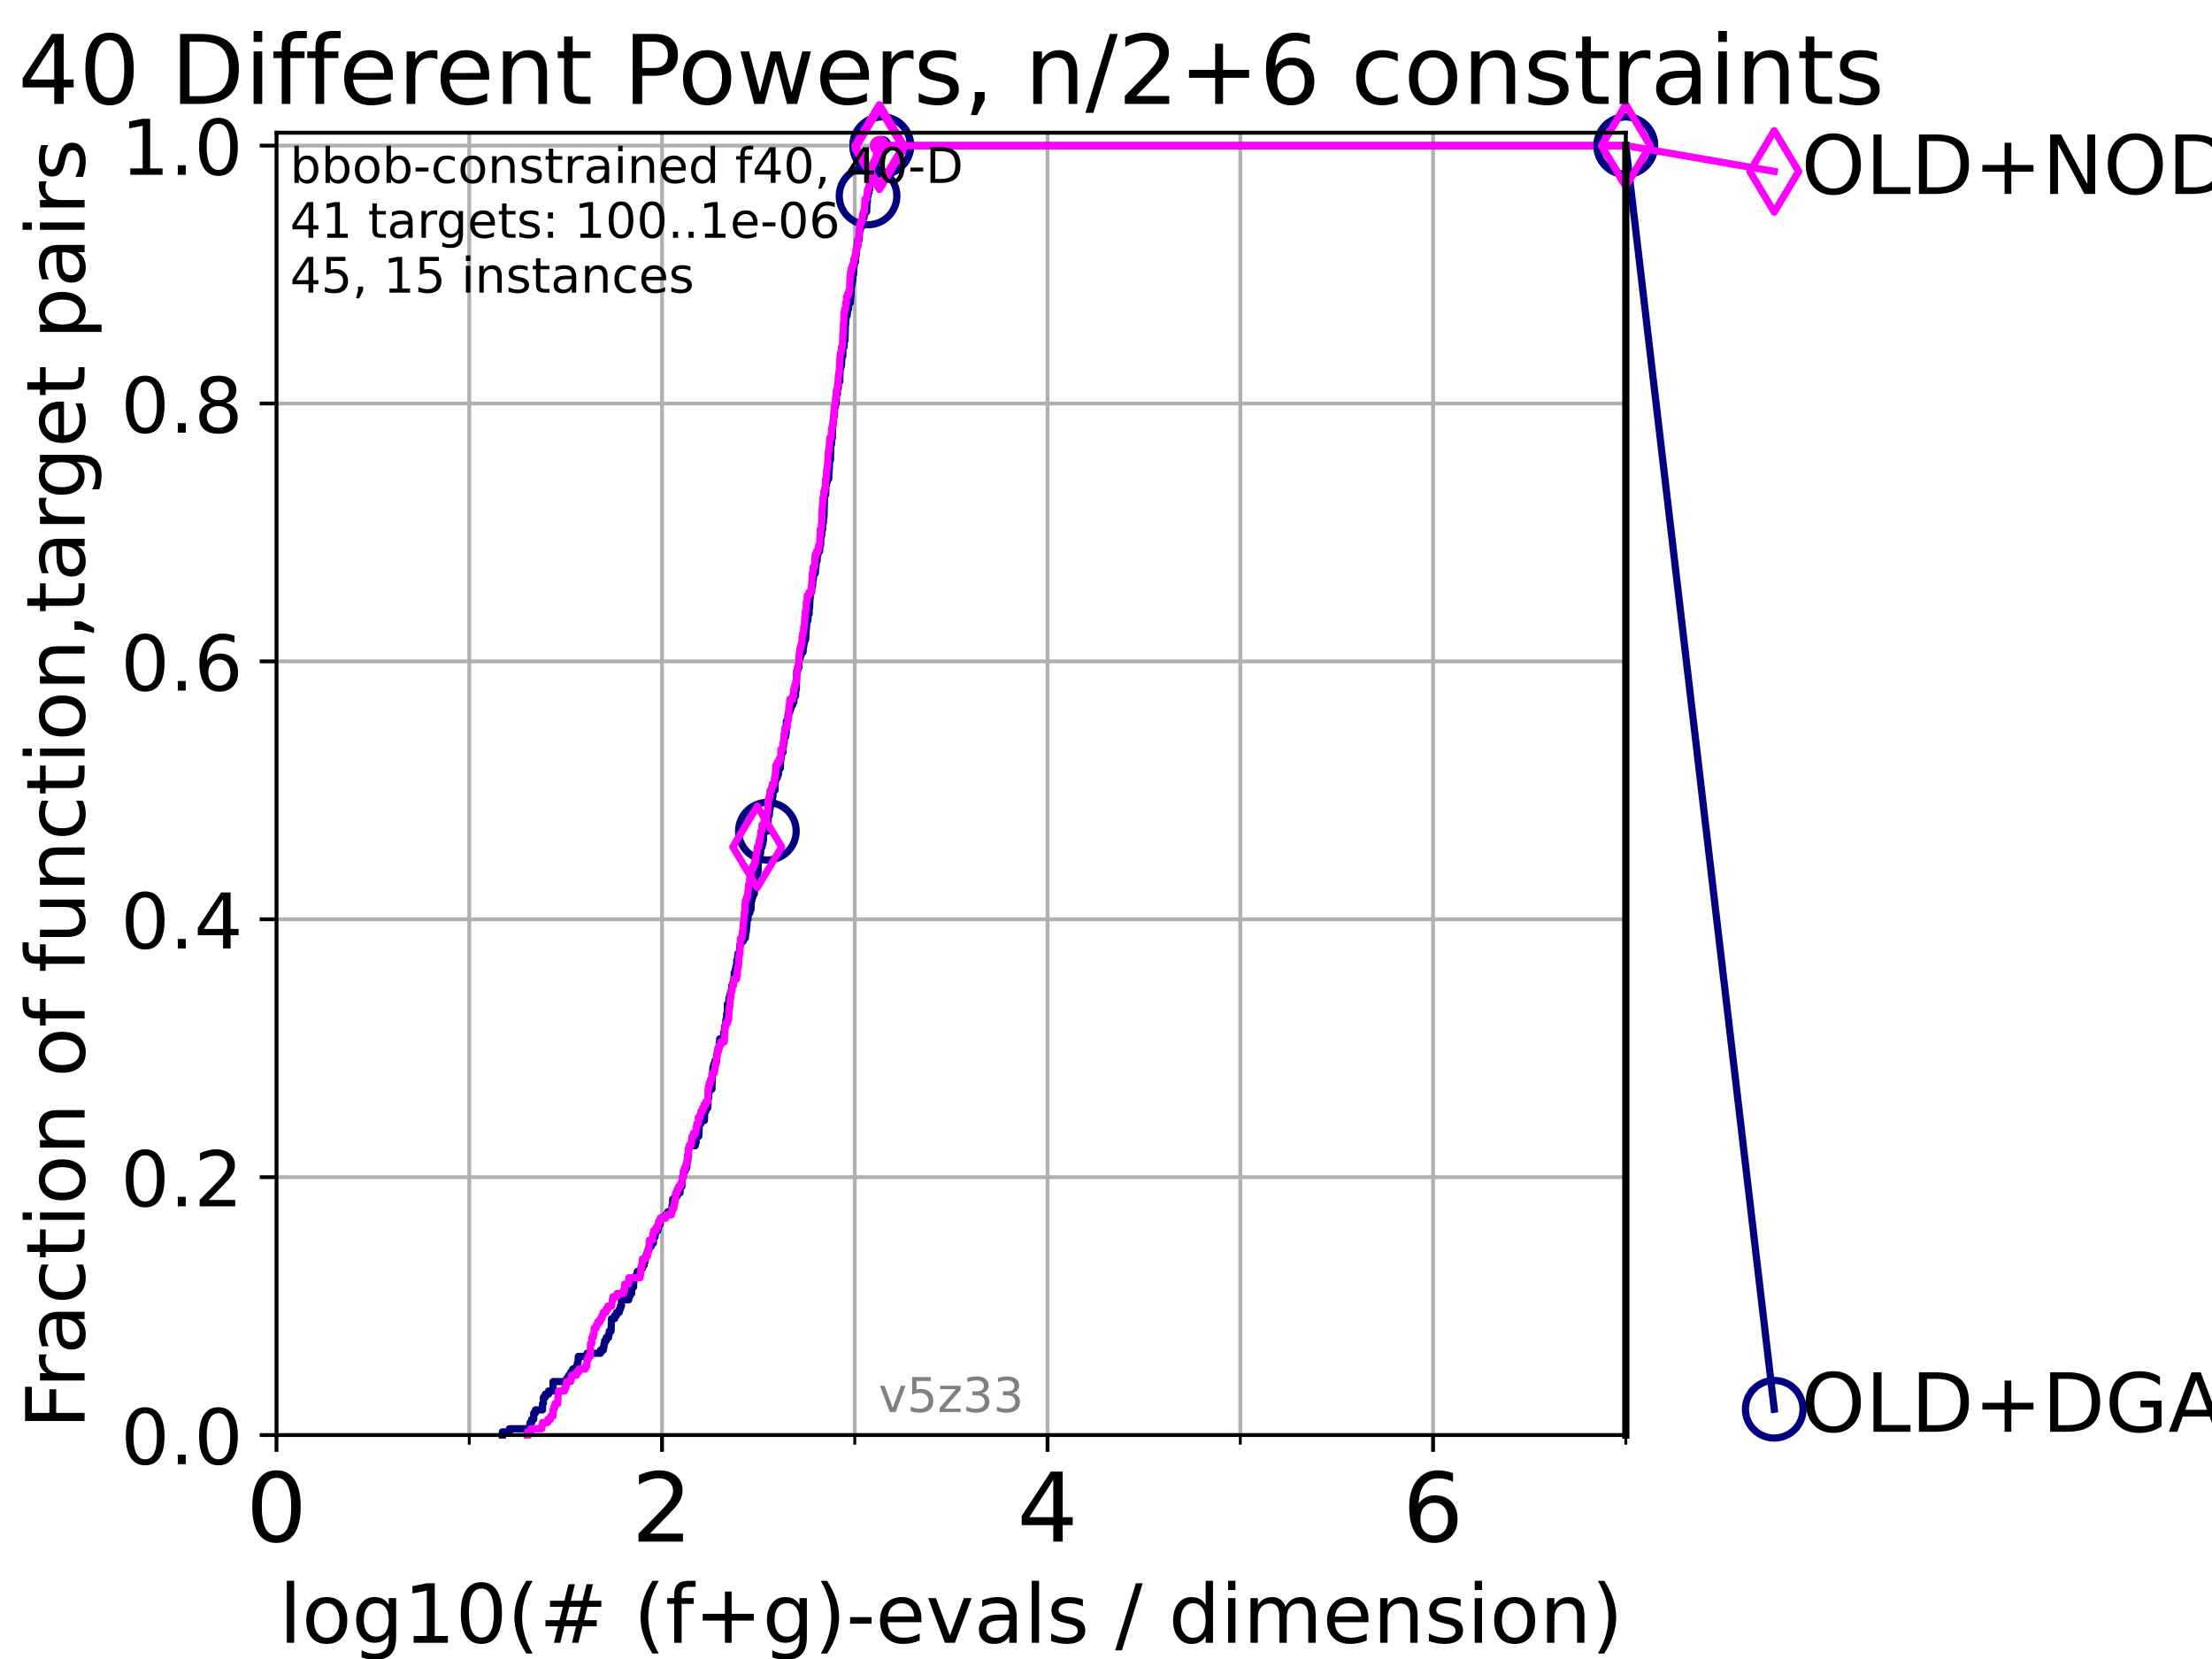 <?xml version="1.0" encoding="utf-8" standalone="no"?>
<!DOCTYPE svg PUBLIC "-//W3C//DTD SVG 1.1//EN"
  "http://www.w3.org/Graphics/SVG/1.1/DTD/svg11.dtd">
<!-- Created with matplotlib (https://matplotlib.org/) -->
<svg height="345.6pt" version="1.1" viewBox="0 0 460.8 345.6" width="460.8pt" xmlns="http://www.w3.org/2000/svg" xmlns:xlink="http://www.w3.org/1999/xlink">
 <defs>
  <style type="text/css">*{stroke-linecap:butt;stroke-linejoin:round;}</style>
 </defs>
 <g id="figure_1">
  <g id="patch_1">
   <path d="M 0 345.6 
L 460.8 345.6 
L 460.8 0 
L 0 0 
z
" style="fill:#ffffff;"/>
  </g>
  <g id="axes_1">
   <g id="patch_2">
    <path d="M 57.6 298.944 
L 338.688 298.944 
L 338.688 27.648 
L 57.6 27.648 
z
" style="fill:#ffffff;"/>
   </g>
   <g id="matplotlib.axis_1">
    <g id="xtick_1">
     <g id="line2d_1">
      <path clip-path="url(#p125c0ec66d)" d="M 57.6 298.944 
L 57.6 27.648 
" style="fill:none;stroke:#b0b0b0;stroke-linecap:square;stroke-width:0.8;"/>
     </g>
     <g id="line2d_2">
      <defs>
       <path d="M 0 0 
L 0 3.5 
" id="m626ec40e39" style="stroke:#000000;stroke-width:0.8;"/>
      </defs>
      <g>
       <use style="stroke:#000000;stroke-width:0.8;" x="57.6" xlink:href="#m626ec40e39" y="298.944"/>
      </g>
     </g>
     <g id="text_1">
      <!-- 0 -->
      <g transform="translate(51.237 321.141)scale(0.2 -0.2)">
       <defs>
        <path d="M 31.781 66.406 
Q 24.172 66.406 20.328 58.906 
Q 16.5 51.422 16.5 36.375 
Q 16.5 21.391 20.328 13.891 
Q 24.172 6.391 31.781 6.391 
Q 39.453 6.391 43.281 13.891 
Q 47.125 21.391 47.125 36.375 
Q 47.125 51.422 43.281 58.906 
Q 39.453 66.406 31.781 66.406 
z
M 31.781 74.219 
Q 44.047 74.219 50.516 64.516 
Q 56.984 54.828 56.984 36.375 
Q 56.984 17.969 50.516 8.266 
Q 44.047 -1.422 31.781 -1.422 
Q 19.531 -1.422 13.062 8.266 
Q 6.594 17.969 6.594 36.375 
Q 6.594 54.828 13.062 64.516 
Q 19.531 74.219 31.781 74.219 
z
" id="DejaVuSans-48"/>
       </defs>
       <use xlink:href="#DejaVuSans-48"/>
      </g>
     </g>
    </g>
    <g id="xtick_2">
     <g id="line2d_3">
      <path clip-path="url(#p125c0ec66d)" d="M 137.911 298.944 
L 137.911 27.648 
" style="fill:none;stroke:#b0b0b0;stroke-linecap:square;stroke-width:0.8;"/>
     </g>
     <g id="line2d_4">
      <g>
       <use style="stroke:#000000;stroke-width:0.8;" x="137.911" xlink:href="#m626ec40e39" y="298.944"/>
      </g>
     </g>
     <g id="text_2">
      <!-- 2 -->
      <g transform="translate(131.548 321.141)scale(0.2 -0.2)">
       <defs>
        <path d="M 19.188 8.297 
L 53.609 8.297 
L 53.609 0 
L 7.328 0 
L 7.328 8.297 
Q 12.938 14.109 22.625 23.891 
Q 32.328 33.688 34.812 36.531 
Q 39.547 41.844 41.422 45.531 
Q 43.312 49.219 43.312 52.781 
Q 43.312 58.594 39.234 62.25 
Q 35.156 65.922 28.609 65.922 
Q 23.969 65.922 18.812 64.312 
Q 13.672 62.703 7.812 59.422 
L 7.812 69.391 
Q 13.766 71.781 18.938 73 
Q 24.125 74.219 28.422 74.219 
Q 39.75 74.219 46.484 68.547 
Q 53.219 62.891 53.219 53.422 
Q 53.219 48.922 51.531 44.891 
Q 49.859 40.875 45.406 35.406 
Q 44.188 33.984 37.641 27.219 
Q 31.109 20.453 19.188 8.297 
z
" id="DejaVuSans-50"/>
       </defs>
       <use xlink:href="#DejaVuSans-50"/>
      </g>
     </g>
    </g>
    <g id="xtick_3">
     <g id="line2d_5">
      <path clip-path="url(#p125c0ec66d)" d="M 218.222 298.944 
L 218.222 27.648 
" style="fill:none;stroke:#b0b0b0;stroke-linecap:square;stroke-width:0.8;"/>
     </g>
     <g id="line2d_6">
      <g>
       <use style="stroke:#000000;stroke-width:0.8;" x="218.222" xlink:href="#m626ec40e39" y="298.944"/>
      </g>
     </g>
     <g id="text_3">
      <!-- 4 -->
      <g transform="translate(211.859 321.141)scale(0.2 -0.2)">
       <defs>
        <path d="M 37.797 64.312 
L 12.891 25.391 
L 37.797 25.391 
z
M 35.203 72.906 
L 47.609 72.906 
L 47.609 25.391 
L 58.016 25.391 
L 58.016 17.188 
L 47.609 17.188 
L 47.609 0 
L 37.797 0 
L 37.797 17.188 
L 4.891 17.188 
L 4.891 26.703 
z
" id="DejaVuSans-52"/>
       </defs>
       <use xlink:href="#DejaVuSans-52"/>
      </g>
     </g>
    </g>
    <g id="xtick_4">
     <g id="line2d_7">
      <path clip-path="url(#p125c0ec66d)" d="M 298.533 298.944 
L 298.533 27.648 
" style="fill:none;stroke:#b0b0b0;stroke-linecap:square;stroke-width:0.8;"/>
     </g>
     <g id="line2d_8">
      <g>
       <use style="stroke:#000000;stroke-width:0.8;" x="298.533" xlink:href="#m626ec40e39" y="298.944"/>
      </g>
     </g>
     <g id="text_4">
      <!-- 6 -->
      <g transform="translate(292.17 321.141)scale(0.2 -0.2)">
       <defs>
        <path d="M 33.016 40.375 
Q 26.375 40.375 22.484 35.828 
Q 18.609 31.297 18.609 23.391 
Q 18.609 15.531 22.484 10.953 
Q 26.375 6.391 33.016 6.391 
Q 39.656 6.391 43.531 10.953 
Q 47.406 15.531 47.406 23.391 
Q 47.406 31.297 43.531 35.828 
Q 39.656 40.375 33.016 40.375 
z
M 52.594 71.297 
L 52.594 62.312 
Q 48.875 64.062 45.094 64.984 
Q 41.312 65.922 37.594 65.922 
Q 27.828 65.922 22.672 59.328 
Q 17.531 52.734 16.797 39.406 
Q 19.672 43.656 24.016 45.922 
Q 28.375 48.188 33.594 48.188 
Q 44.578 48.188 50.953 41.516 
Q 57.328 34.859 57.328 23.391 
Q 57.328 12.156 50.688 5.359 
Q 44.047 -1.422 33.016 -1.422 
Q 20.359 -1.422 13.672 8.266 
Q 6.984 17.969 6.984 36.375 
Q 6.984 53.656 15.188 63.938 
Q 23.391 74.219 37.203 74.219 
Q 40.922 74.219 44.703 73.484 
Q 48.484 72.75 52.594 71.297 
z
" id="DejaVuSans-54"/>
       </defs>
       <use xlink:href="#DejaVuSans-54"/>
      </g>
     </g>
    </g>
    <g id="xtick_5">
     <g id="line2d_9">
      <path clip-path="url(#p125c0ec66d)" d="M 97.755 298.944 
L 97.755 27.648 
" style="fill:none;stroke:#b0b0b0;stroke-linecap:square;stroke-width:0.8;"/>
     </g>
     <g id="line2d_10">
      <defs>
       <path d="M 0 0 
L 0 2 
" id="mb859083a65" style="stroke:#000000;stroke-width:0.6;"/>
      </defs>
      <g>
       <use style="stroke:#000000;stroke-width:0.6;" x="97.755" xlink:href="#mb859083a65" y="298.944"/>
      </g>
     </g>
    </g>
    <g id="xtick_6">
     <g id="line2d_11">
      <path clip-path="url(#p125c0ec66d)" d="M 178.066 298.944 
L 178.066 27.648 
" style="fill:none;stroke:#b0b0b0;stroke-linecap:square;stroke-width:0.8;"/>
     </g>
     <g id="line2d_12">
      <g>
       <use style="stroke:#000000;stroke-width:0.6;" x="178.066" xlink:href="#mb859083a65" y="298.944"/>
      </g>
     </g>
    </g>
    <g id="xtick_7">
     <g id="line2d_13">
      <path clip-path="url(#p125c0ec66d)" d="M 258.377 298.944 
L 258.377 27.648 
" style="fill:none;stroke:#b0b0b0;stroke-linecap:square;stroke-width:0.8;"/>
     </g>
     <g id="line2d_14">
      <g>
       <use style="stroke:#000000;stroke-width:0.6;" x="258.377" xlink:href="#mb859083a65" y="298.944"/>
      </g>
     </g>
    </g>
    <g id="xtick_8">
     <g id="line2d_15">
      <path clip-path="url(#p125c0ec66d)" d="M 338.688 298.944 
L 338.688 27.648 
" style="fill:none;stroke:#b0b0b0;stroke-linecap:square;stroke-width:0.8;"/>
     </g>
     <g id="line2d_16">
      <g>
       <use style="stroke:#000000;stroke-width:0.6;" x="338.688" xlink:href="#mb859083a65" y="298.944"/>
      </g>
     </g>
    </g>
    <g id="text_5">
     <!-- log10(# (f+g)-evals / dimension) -->
     <g transform="translate(58.145 342.218)scale(0.17 -0.17)">
      <defs>
       <path d="M 9.422 75.984 
L 18.406 75.984 
L 18.406 0 
L 9.422 0 
z
" id="DejaVuSans-108"/>
       <path d="M 30.609 48.391 
Q 23.391 48.391 19.188 42.75 
Q 14.984 37.109 14.984 27.297 
Q 14.984 17.484 19.156 11.844 
Q 23.344 6.203 30.609 6.203 
Q 37.797 6.203 41.984 11.859 
Q 46.188 17.531 46.188 27.297 
Q 46.188 37.016 41.984 42.703 
Q 37.797 48.391 30.609 48.391 
z
M 30.609 56 
Q 42.328 56 49.016 48.375 
Q 55.719 40.766 55.719 27.297 
Q 55.719 13.875 49.016 6.219 
Q 42.328 -1.422 30.609 -1.422 
Q 18.844 -1.422 12.172 6.219 
Q 5.516 13.875 5.516 27.297 
Q 5.516 40.766 12.172 48.375 
Q 18.844 56 30.609 56 
z
" id="DejaVuSans-111"/>
       <path d="M 45.406 27.984 
Q 45.406 37.75 41.375 43.109 
Q 37.359 48.484 30.078 48.484 
Q 22.859 48.484 18.828 43.109 
Q 14.797 37.75 14.797 27.984 
Q 14.797 18.266 18.828 12.891 
Q 22.859 7.516 30.078 7.516 
Q 37.359 7.516 41.375 12.891 
Q 45.406 18.266 45.406 27.984 
z
M 54.391 6.781 
Q 54.391 -7.172 48.188 -13.984 
Q 42 -20.797 29.203 -20.797 
Q 24.469 -20.797 20.266 -20.094 
Q 16.062 -19.391 12.109 -17.922 
L 12.109 -9.188 
Q 16.062 -11.328 19.922 -12.344 
Q 23.781 -13.375 27.781 -13.375 
Q 36.625 -13.375 41.016 -8.766 
Q 45.406 -4.156 45.406 5.172 
L 45.406 9.625 
Q 42.625 4.781 38.281 2.391 
Q 33.938 0 27.875 0 
Q 17.828 0 11.672 7.656 
Q 5.516 15.328 5.516 27.984 
Q 5.516 40.672 11.672 48.328 
Q 17.828 56 27.875 56 
Q 33.938 56 38.281 53.609 
Q 42.625 51.219 45.406 46.391 
L 45.406 54.688 
L 54.391 54.688 
z
" id="DejaVuSans-103"/>
       <path d="M 12.406 8.297 
L 28.516 8.297 
L 28.516 63.922 
L 10.984 60.406 
L 10.984 69.391 
L 28.422 72.906 
L 38.281 72.906 
L 38.281 8.297 
L 54.391 8.297 
L 54.391 0 
L 12.406 0 
z
" id="DejaVuSans-49"/>
       <path d="M 31 75.875 
Q 24.469 64.656 21.281 53.656 
Q 18.109 42.672 18.109 31.391 
Q 18.109 20.125 21.312 9.062 
Q 24.516 -2 31 -13.188 
L 23.188 -13.188 
Q 15.875 -1.703 12.234 9.375 
Q 8.594 20.453 8.594 31.391 
Q 8.594 42.281 12.203 53.312 
Q 15.828 64.359 23.188 75.875 
z
" id="DejaVuSans-40"/>
       <path d="M 51.125 44 
L 36.922 44 
L 32.812 27.688 
L 47.125 27.688 
z
M 43.797 71.781 
L 38.719 51.516 
L 52.984 51.516 
L 58.109 71.781 
L 65.922 71.781 
L 60.891 51.516 
L 76.125 51.516 
L 76.125 44 
L 58.984 44 
L 54.984 27.688 
L 70.516 27.688 
L 70.516 20.219 
L 53.078 20.219 
L 48 0 
L 40.188 0 
L 45.219 20.219 
L 30.906 20.219 
L 25.875 0 
L 18.016 0 
L 23.094 20.219 
L 7.719 20.219 
L 7.719 27.688 
L 24.906 27.688 
L 29 44 
L 13.281 44 
L 13.281 51.516 
L 30.906 51.516 
L 35.891 71.781 
z
" id="DejaVuSans-35"/>
       <path id="DejaVuSans-32"/>
       <path d="M 37.109 75.984 
L 37.109 68.5 
L 28.516 68.5 
Q 23.688 68.5 21.797 66.547 
Q 19.922 64.594 19.922 59.516 
L 19.922 54.688 
L 34.719 54.688 
L 34.719 47.703 
L 19.922 47.703 
L 19.922 0 
L 10.891 0 
L 10.891 47.703 
L 2.297 47.703 
L 2.297 54.688 
L 10.891 54.688 
L 10.891 58.5 
Q 10.891 67.625 15.141 71.797 
Q 19.391 75.984 28.609 75.984 
z
" id="DejaVuSans-102"/>
       <path d="M 46 62.703 
L 46 35.5 
L 73.188 35.5 
L 73.188 27.203 
L 46 27.203 
L 46 0 
L 37.797 0 
L 37.797 27.203 
L 10.594 27.203 
L 10.594 35.5 
L 37.797 35.5 
L 37.797 62.703 
z
" id="DejaVuSans-43"/>
       <path d="M 8.016 75.875 
L 15.828 75.875 
Q 23.141 64.359 26.781 53.312 
Q 30.422 42.281 30.422 31.391 
Q 30.422 20.453 26.781 9.375 
Q 23.141 -1.703 15.828 -13.188 
L 8.016 -13.188 
Q 14.5 -2 17.703 9.062 
Q 20.906 20.125 20.906 31.391 
Q 20.906 42.672 17.703 53.656 
Q 14.5 64.656 8.016 75.875 
z
" id="DejaVuSans-41"/>
       <path d="M 4.891 31.391 
L 31.203 31.391 
L 31.203 23.391 
L 4.891 23.391 
z
" id="DejaVuSans-45"/>
       <path d="M 56.203 29.594 
L 56.203 25.203 
L 14.891 25.203 
Q 15.484 15.922 20.484 11.062 
Q 25.484 6.203 34.422 6.203 
Q 39.594 6.203 44.453 7.469 
Q 49.312 8.734 54.109 11.281 
L 54.109 2.781 
Q 49.266 0.734 44.188 -0.344 
Q 39.109 -1.422 33.891 -1.422 
Q 20.797 -1.422 13.156 6.188 
Q 5.516 13.812 5.516 26.812 
Q 5.516 40.234 12.766 48.109 
Q 20.016 56 32.328 56 
Q 43.359 56 49.781 48.891 
Q 56.203 41.797 56.203 29.594 
z
M 47.219 32.234 
Q 47.125 39.594 43.094 43.984 
Q 39.062 48.391 32.422 48.391 
Q 24.906 48.391 20.391 44.141 
Q 15.875 39.891 15.188 32.172 
z
" id="DejaVuSans-101"/>
       <path d="M 2.984 54.688 
L 12.5 54.688 
L 29.594 8.797 
L 46.688 54.688 
L 56.203 54.688 
L 35.688 0 
L 23.484 0 
z
" id="DejaVuSans-118"/>
       <path d="M 34.281 27.484 
Q 23.391 27.484 19.188 25 
Q 14.984 22.516 14.984 16.5 
Q 14.984 11.719 18.141 8.906 
Q 21.297 6.109 26.703 6.109 
Q 34.188 6.109 38.703 11.406 
Q 43.219 16.703 43.219 25.484 
L 43.219 27.484 
z
M 52.203 31.203 
L 52.203 0 
L 43.219 0 
L 43.219 8.297 
Q 40.141 3.328 35.547 0.953 
Q 30.953 -1.422 24.312 -1.422 
Q 15.922 -1.422 10.953 3.297 
Q 6 8.016 6 15.922 
Q 6 25.141 12.172 29.828 
Q 18.359 34.516 30.609 34.516 
L 43.219 34.516 
L 43.219 35.406 
Q 43.219 41.609 39.141 45 
Q 35.062 48.391 27.688 48.391 
Q 23 48.391 18.547 47.266 
Q 14.109 46.141 10.016 43.891 
L 10.016 52.203 
Q 14.938 54.109 19.578 55.047 
Q 24.219 56 28.609 56 
Q 40.484 56 46.344 49.844 
Q 52.203 43.703 52.203 31.203 
z
" id="DejaVuSans-97"/>
       <path d="M 44.281 53.078 
L 44.281 44.578 
Q 40.484 46.531 36.375 47.5 
Q 32.281 48.484 27.875 48.484 
Q 21.188 48.484 17.844 46.438 
Q 14.5 44.391 14.5 40.281 
Q 14.5 37.156 16.891 35.375 
Q 19.281 33.594 26.516 31.984 
L 29.594 31.297 
Q 39.156 29.25 43.188 25.516 
Q 47.219 21.781 47.219 15.094 
Q 47.219 7.469 41.188 3.016 
Q 35.156 -1.422 24.609 -1.422 
Q 20.219 -1.422 15.453 -0.562 
Q 10.688 0.297 5.422 2 
L 5.422 11.281 
Q 10.406 8.688 15.234 7.391 
Q 20.062 6.109 24.812 6.109 
Q 31.156 6.109 34.562 8.281 
Q 37.984 10.453 37.984 14.406 
Q 37.984 18.062 35.516 20.016 
Q 33.062 21.969 24.703 23.781 
L 21.578 24.516 
Q 13.234 26.266 9.516 29.906 
Q 5.812 33.547 5.812 39.891 
Q 5.812 47.609 11.281 51.797 
Q 16.75 56 26.812 56 
Q 31.781 56 36.172 55.266 
Q 40.578 54.547 44.281 53.078 
z
" id="DejaVuSans-115"/>
       <path d="M 25.391 72.906 
L 33.688 72.906 
L 8.297 -9.281 
L 0 -9.281 
z
" id="DejaVuSans-47"/>
       <path d="M 45.406 46.391 
L 45.406 75.984 
L 54.391 75.984 
L 54.391 0 
L 45.406 0 
L 45.406 8.203 
Q 42.578 3.328 38.25 0.953 
Q 33.938 -1.422 27.875 -1.422 
Q 17.969 -1.422 11.734 6.484 
Q 5.516 14.406 5.516 27.297 
Q 5.516 40.188 11.734 48.094 
Q 17.969 56 27.875 56 
Q 33.938 56 38.25 53.625 
Q 42.578 51.266 45.406 46.391 
z
M 14.797 27.297 
Q 14.797 17.391 18.875 11.75 
Q 22.953 6.109 30.078 6.109 
Q 37.203 6.109 41.297 11.75 
Q 45.406 17.391 45.406 27.297 
Q 45.406 37.203 41.297 42.844 
Q 37.203 48.484 30.078 48.484 
Q 22.953 48.484 18.875 42.844 
Q 14.797 37.203 14.797 27.297 
z
" id="DejaVuSans-100"/>
       <path d="M 9.422 54.688 
L 18.406 54.688 
L 18.406 0 
L 9.422 0 
z
M 9.422 75.984 
L 18.406 75.984 
L 18.406 64.594 
L 9.422 64.594 
z
" id="DejaVuSans-105"/>
       <path d="M 52 44.188 
Q 55.375 50.25 60.062 53.125 
Q 64.75 56 71.094 56 
Q 79.641 56 84.281 50.016 
Q 88.922 44.047 88.922 33.016 
L 88.922 0 
L 79.891 0 
L 79.891 32.719 
Q 79.891 40.578 77.094 44.375 
Q 74.312 48.188 68.609 48.188 
Q 61.625 48.188 57.562 43.547 
Q 53.516 38.922 53.516 30.906 
L 53.516 0 
L 44.484 0 
L 44.484 32.719 
Q 44.484 40.625 41.703 44.406 
Q 38.922 48.188 33.109 48.188 
Q 26.219 48.188 22.156 43.531 
Q 18.109 38.875 18.109 30.906 
L 18.109 0 
L 9.078 0 
L 9.078 54.688 
L 18.109 54.688 
L 18.109 46.188 
Q 21.188 51.219 25.484 53.609 
Q 29.781 56 35.688 56 
Q 41.656 56 45.828 52.969 
Q 50 49.953 52 44.188 
z
" id="DejaVuSans-109"/>
       <path d="M 54.891 33.016 
L 54.891 0 
L 45.906 0 
L 45.906 32.719 
Q 45.906 40.484 42.875 44.328 
Q 39.844 48.188 33.797 48.188 
Q 26.516 48.188 22.312 43.547 
Q 18.109 38.922 18.109 30.906 
L 18.109 0 
L 9.078 0 
L 9.078 54.688 
L 18.109 54.688 
L 18.109 46.188 
Q 21.344 51.125 25.703 53.562 
Q 30.078 56 35.797 56 
Q 45.219 56 50.047 50.172 
Q 54.891 44.344 54.891 33.016 
z
" id="DejaVuSans-110"/>
      </defs>
      <use xlink:href="#DejaVuSans-108"/>
      <use x="27.783" xlink:href="#DejaVuSans-111"/>
      <use x="88.965" xlink:href="#DejaVuSans-103"/>
      <use x="152.441" xlink:href="#DejaVuSans-49"/>
      <use x="216.064" xlink:href="#DejaVuSans-48"/>
      <use x="279.688" xlink:href="#DejaVuSans-40"/>
      <use x="318.701" xlink:href="#DejaVuSans-35"/>
      <use x="402.49" xlink:href="#DejaVuSans-32"/>
      <use x="434.277" xlink:href="#DejaVuSans-40"/>
      <use x="473.291" xlink:href="#DejaVuSans-102"/>
      <use x="508.496" xlink:href="#DejaVuSans-43"/>
      <use x="592.285" xlink:href="#DejaVuSans-103"/>
      <use x="655.762" xlink:href="#DejaVuSans-41"/>
      <use x="694.775" xlink:href="#DejaVuSans-45"/>
      <use x="730.859" xlink:href="#DejaVuSans-101"/>
      <use x="792.383" xlink:href="#DejaVuSans-118"/>
      <use x="851.562" xlink:href="#DejaVuSans-97"/>
      <use x="912.842" xlink:href="#DejaVuSans-108"/>
      <use x="940.625" xlink:href="#DejaVuSans-115"/>
      <use x="992.725" xlink:href="#DejaVuSans-32"/>
      <use x="1024.512" xlink:href="#DejaVuSans-47"/>
      <use x="1058.203" xlink:href="#DejaVuSans-32"/>
      <use x="1089.99" xlink:href="#DejaVuSans-100"/>
      <use x="1153.467" xlink:href="#DejaVuSans-105"/>
      <use x="1181.25" xlink:href="#DejaVuSans-109"/>
      <use x="1278.662" xlink:href="#DejaVuSans-101"/>
      <use x="1340.186" xlink:href="#DejaVuSans-110"/>
      <use x="1403.564" xlink:href="#DejaVuSans-115"/>
      <use x="1455.664" xlink:href="#DejaVuSans-105"/>
      <use x="1483.447" xlink:href="#DejaVuSans-111"/>
      <use x="1544.629" xlink:href="#DejaVuSans-110"/>
      <use x="1608.008" xlink:href="#DejaVuSans-41"/>
     </g>
    </g>
   </g>
   <g id="matplotlib.axis_2">
    <g id="ytick_1">
     <g id="line2d_17">
      <path clip-path="url(#p125c0ec66d)" d="M 57.6 298.944 
L 338.688 298.944 
" style="fill:none;stroke:#b0b0b0;stroke-linecap:square;stroke-width:0.8;"/>
     </g>
     <g id="line2d_18">
      <defs>
       <path d="M 0 0 
L -3.5 0 
" id="m0987138776" style="stroke:#000000;stroke-width:0.8;"/>
      </defs>
      <g>
       <use style="stroke:#000000;stroke-width:0.8;" x="57.6" xlink:href="#m0987138776" y="298.944"/>
      </g>
     </g>
     <g id="text_6">
      <!-- 0.0 -->
      <g transform="translate(25.155 305.023)scale(0.16 -0.16)">
       <defs>
        <path d="M 10.688 12.406 
L 21 12.406 
L 21 0 
L 10.688 0 
z
" id="DejaVuSans-46"/>
       </defs>
       <use xlink:href="#DejaVuSans-48"/>
       <use x="63.623" xlink:href="#DejaVuSans-46"/>
       <use x="95.41" xlink:href="#DejaVuSans-48"/>
      </g>
     </g>
    </g>
    <g id="ytick_2">
     <g id="line2d_19">
      <path clip-path="url(#p125c0ec66d)" d="M 57.6 245.222 
L 338.688 245.222 
" style="fill:none;stroke:#b0b0b0;stroke-linecap:square;stroke-width:0.8;"/>
     </g>
     <g id="line2d_20">
      <g>
       <use style="stroke:#000000;stroke-width:0.8;" x="57.6" xlink:href="#m0987138776" y="245.222"/>
      </g>
     </g>
     <g id="text_7">
      <!-- 0.2 -->
      <g transform="translate(25.155 251.301)scale(0.16 -0.16)">
       <use xlink:href="#DejaVuSans-48"/>
       <use x="63.623" xlink:href="#DejaVuSans-46"/>
       <use x="95.41" xlink:href="#DejaVuSans-50"/>
      </g>
     </g>
    </g>
    <g id="ytick_3">
     <g id="line2d_21">
      <path clip-path="url(#p125c0ec66d)" d="M 57.6 191.5 
L 338.688 191.5 
" style="fill:none;stroke:#b0b0b0;stroke-linecap:square;stroke-width:0.8;"/>
     </g>
     <g id="line2d_22">
      <g>
       <use style="stroke:#000000;stroke-width:0.8;" x="57.6" xlink:href="#m0987138776" y="191.5"/>
      </g>
     </g>
     <g id="text_8">
      <!-- 0.4 -->
      <g transform="translate(25.155 197.579)scale(0.16 -0.16)">
       <use xlink:href="#DejaVuSans-48"/>
       <use x="63.623" xlink:href="#DejaVuSans-46"/>
       <use x="95.41" xlink:href="#DejaVuSans-52"/>
      </g>
     </g>
    </g>
    <g id="ytick_4">
     <g id="line2d_23">
      <path clip-path="url(#p125c0ec66d)" d="M 57.6 137.778 
L 338.688 137.778 
" style="fill:none;stroke:#b0b0b0;stroke-linecap:square;stroke-width:0.8;"/>
     </g>
     <g id="line2d_24">
      <g>
       <use style="stroke:#000000;stroke-width:0.8;" x="57.6" xlink:href="#m0987138776" y="137.778"/>
      </g>
     </g>
     <g id="text_9">
      <!-- 0.6 -->
      <g transform="translate(25.155 143.857)scale(0.16 -0.16)">
       <use xlink:href="#DejaVuSans-48"/>
       <use x="63.623" xlink:href="#DejaVuSans-46"/>
       <use x="95.41" xlink:href="#DejaVuSans-54"/>
      </g>
     </g>
    </g>
    <g id="ytick_5">
     <g id="line2d_25">
      <path clip-path="url(#p125c0ec66d)" d="M 57.6 84.056 
L 338.688 84.056 
" style="fill:none;stroke:#b0b0b0;stroke-linecap:square;stroke-width:0.8;"/>
     </g>
     <g id="line2d_26">
      <g>
       <use style="stroke:#000000;stroke-width:0.8;" x="57.6" xlink:href="#m0987138776" y="84.056"/>
      </g>
     </g>
     <g id="text_10">
      <!-- 0.8 -->
      <g transform="translate(25.155 90.135)scale(0.16 -0.16)">
       <defs>
        <path d="M 31.781 34.625 
Q 24.75 34.625 20.719 30.859 
Q 16.703 27.094 16.703 20.516 
Q 16.703 13.922 20.719 10.156 
Q 24.75 6.391 31.781 6.391 
Q 38.812 6.391 42.859 10.172 
Q 46.922 13.969 46.922 20.516 
Q 46.922 27.094 42.891 30.859 
Q 38.875 34.625 31.781 34.625 
z
M 21.922 38.812 
Q 15.578 40.375 12.031 44.719 
Q 8.5 49.078 8.5 55.328 
Q 8.5 64.062 14.719 69.141 
Q 20.953 74.219 31.781 74.219 
Q 42.672 74.219 48.875 69.141 
Q 55.078 64.062 55.078 55.328 
Q 55.078 49.078 51.531 44.719 
Q 48 40.375 41.703 38.812 
Q 48.828 37.156 52.797 32.312 
Q 56.781 27.484 56.781 20.516 
Q 56.781 9.906 50.312 4.234 
Q 43.844 -1.422 31.781 -1.422 
Q 19.734 -1.422 13.25 4.234 
Q 6.781 9.906 6.781 20.516 
Q 6.781 27.484 10.781 32.312 
Q 14.797 37.156 21.922 38.812 
z
M 18.312 54.391 
Q 18.312 48.734 21.844 45.562 
Q 25.391 42.391 31.781 42.391 
Q 38.141 42.391 41.719 45.562 
Q 45.312 48.734 45.312 54.391 
Q 45.312 60.062 41.719 63.234 
Q 38.141 66.406 31.781 66.406 
Q 25.391 66.406 21.844 63.234 
Q 18.312 60.062 18.312 54.391 
z
" id="DejaVuSans-56"/>
       </defs>
       <use xlink:href="#DejaVuSans-48"/>
       <use x="63.623" xlink:href="#DejaVuSans-46"/>
       <use x="95.41" xlink:href="#DejaVuSans-56"/>
      </g>
     </g>
    </g>
    <g id="ytick_6">
     <g id="line2d_27">
      <path clip-path="url(#p125c0ec66d)" d="M 57.6 30.334 
L 338.688 30.334 
" style="fill:none;stroke:#b0b0b0;stroke-linecap:square;stroke-width:0.8;"/>
     </g>
     <g id="line2d_28">
      <g>
       <use style="stroke:#000000;stroke-width:0.8;" x="57.6" xlink:href="#m0987138776" y="30.334"/>
      </g>
     </g>
     <g id="text_11">
      <!-- 1.0 -->
      <g transform="translate(25.155 36.413)scale(0.16 -0.16)">
       <use xlink:href="#DejaVuSans-49"/>
       <use x="63.623" xlink:href="#DejaVuSans-46"/>
       <use x="95.41" xlink:href="#DejaVuSans-48"/>
      </g>
     </g>
    </g>
    <g id="text_12">
     <!-- Fraction of function,target pairs -->
     <g transform="translate(17.62 297.681)rotate(-90)scale(0.17 -0.17)">
      <defs>
       <path d="M 9.812 72.906 
L 51.703 72.906 
L 51.703 64.594 
L 19.672 64.594 
L 19.672 43.109 
L 48.578 43.109 
L 48.578 34.812 
L 19.672 34.812 
L 19.672 0 
L 9.812 0 
z
" id="DejaVuSans-70"/>
       <path d="M 41.109 46.297 
Q 39.594 47.172 37.812 47.578 
Q 36.031 48 33.891 48 
Q 26.266 48 22.188 43.047 
Q 18.109 38.094 18.109 28.812 
L 18.109 0 
L 9.078 0 
L 9.078 54.688 
L 18.109 54.688 
L 18.109 46.188 
Q 20.953 51.172 25.484 53.578 
Q 30.031 56 36.531 56 
Q 37.453 56 38.578 55.875 
Q 39.703 55.766 41.062 55.516 
z
" id="DejaVuSans-114"/>
       <path d="M 48.781 52.594 
L 48.781 44.188 
Q 44.969 46.297 41.141 47.344 
Q 37.312 48.391 33.406 48.391 
Q 24.656 48.391 19.812 42.844 
Q 14.984 37.312 14.984 27.297 
Q 14.984 17.281 19.812 11.734 
Q 24.656 6.203 33.406 6.203 
Q 37.312 6.203 41.141 7.25 
Q 44.969 8.297 48.781 10.406 
L 48.781 2.094 
Q 45.016 0.344 40.984 -0.531 
Q 36.969 -1.422 32.422 -1.422 
Q 20.062 -1.422 12.781 6.344 
Q 5.516 14.109 5.516 27.297 
Q 5.516 40.672 12.859 48.328 
Q 20.219 56 33.016 56 
Q 37.156 56 41.109 55.141 
Q 45.062 54.297 48.781 52.594 
z
" id="DejaVuSans-99"/>
       <path d="M 18.312 70.219 
L 18.312 54.688 
L 36.812 54.688 
L 36.812 47.703 
L 18.312 47.703 
L 18.312 18.016 
Q 18.312 11.328 20.141 9.422 
Q 21.969 7.516 27.594 7.516 
L 36.812 7.516 
L 36.812 0 
L 27.594 0 
Q 17.188 0 13.234 3.875 
Q 9.281 7.766 9.281 18.016 
L 9.281 47.703 
L 2.688 47.703 
L 2.688 54.688 
L 9.281 54.688 
L 9.281 70.219 
z
" id="DejaVuSans-116"/>
       <path d="M 8.5 21.578 
L 8.5 54.688 
L 17.484 54.688 
L 17.484 21.922 
Q 17.484 14.156 20.5 10.266 
Q 23.531 6.391 29.594 6.391 
Q 36.859 6.391 41.078 11.031 
Q 45.312 15.672 45.312 23.688 
L 45.312 54.688 
L 54.297 54.688 
L 54.297 0 
L 45.312 0 
L 45.312 8.406 
Q 42.047 3.422 37.719 1 
Q 33.406 -1.422 27.688 -1.422 
Q 18.266 -1.422 13.375 4.438 
Q 8.5 10.297 8.5 21.578 
z
M 31.109 56 
z
" id="DejaVuSans-117"/>
       <path d="M 11.719 12.406 
L 22.016 12.406 
L 22.016 4 
L 14.016 -11.625 
L 7.719 -11.625 
L 11.719 4 
z
" id="DejaVuSans-44"/>
       <path d="M 18.109 8.203 
L 18.109 -20.797 
L 9.078 -20.797 
L 9.078 54.688 
L 18.109 54.688 
L 18.109 46.391 
Q 20.953 51.266 25.266 53.625 
Q 29.594 56 35.594 56 
Q 45.562 56 51.781 48.094 
Q 58.016 40.188 58.016 27.297 
Q 58.016 14.406 51.781 6.484 
Q 45.562 -1.422 35.594 -1.422 
Q 29.594 -1.422 25.266 0.953 
Q 20.953 3.328 18.109 8.203 
z
M 48.688 27.297 
Q 48.688 37.203 44.609 42.844 
Q 40.531 48.484 33.406 48.484 
Q 26.266 48.484 22.188 42.844 
Q 18.109 37.203 18.109 27.297 
Q 18.109 17.391 22.188 11.75 
Q 26.266 6.109 33.406 6.109 
Q 40.531 6.109 44.609 11.75 
Q 48.688 17.391 48.688 27.297 
z
" id="DejaVuSans-112"/>
      </defs>
      <use xlink:href="#DejaVuSans-70"/>
      <use x="50.27" xlink:href="#DejaVuSans-114"/>
      <use x="91.383" xlink:href="#DejaVuSans-97"/>
      <use x="152.662" xlink:href="#DejaVuSans-99"/>
      <use x="207.643" xlink:href="#DejaVuSans-116"/>
      <use x="246.852" xlink:href="#DejaVuSans-105"/>
      <use x="274.635" xlink:href="#DejaVuSans-111"/>
      <use x="335.816" xlink:href="#DejaVuSans-110"/>
      <use x="399.195" xlink:href="#DejaVuSans-32"/>
      <use x="430.982" xlink:href="#DejaVuSans-111"/>
      <use x="492.164" xlink:href="#DejaVuSans-102"/>
      <use x="527.369" xlink:href="#DejaVuSans-32"/>
      <use x="559.156" xlink:href="#DejaVuSans-102"/>
      <use x="594.361" xlink:href="#DejaVuSans-117"/>
      <use x="657.74" xlink:href="#DejaVuSans-110"/>
      <use x="721.119" xlink:href="#DejaVuSans-99"/>
      <use x="776.1" xlink:href="#DejaVuSans-116"/>
      <use x="815.309" xlink:href="#DejaVuSans-105"/>
      <use x="843.092" xlink:href="#DejaVuSans-111"/>
      <use x="904.273" xlink:href="#DejaVuSans-110"/>
      <use x="967.652" xlink:href="#DejaVuSans-44"/>
      <use x="999.439" xlink:href="#DejaVuSans-116"/>
      <use x="1038.648" xlink:href="#DejaVuSans-97"/>
      <use x="1099.928" xlink:href="#DejaVuSans-114"/>
      <use x="1139.291" xlink:href="#DejaVuSans-103"/>
      <use x="1202.768" xlink:href="#DejaVuSans-101"/>
      <use x="1264.291" xlink:href="#DejaVuSans-116"/>
      <use x="1303.5" xlink:href="#DejaVuSans-32"/>
      <use x="1335.287" xlink:href="#DejaVuSans-112"/>
      <use x="1398.764" xlink:href="#DejaVuSans-97"/>
      <use x="1460.043" xlink:href="#DejaVuSans-105"/>
      <use x="1487.826" xlink:href="#DejaVuSans-114"/>
      <use x="1528.939" xlink:href="#DejaVuSans-115"/>
     </g>
    </g>
   </g>
   <g id="line2d_29">
    <defs>
     <path d="M 0 1.5 
C 0.398 1.5 0.779 1.342 1.061 1.061 
C 1.342 0.779 1.5 0.398 1.5 0 
C 1.5 -0.398 1.342 -0.779 1.061 -1.061 
C 0.779 -1.342 0.398 -1.5 0 -1.5 
C -0.398 -1.5 -0.779 -1.342 -1.061 -1.061 
C -1.342 -0.779 -1.5 -0.398 -1.5 0 
C -1.5 0.398 -1.342 0.779 -1.061 1.061 
C -0.779 1.342 -0.398 1.5 0 1.5 
z
" id="mb79d5f343b" style="stroke:#000080;"/>
    </defs>
    <g>
     <use style="fill:#000080;stroke:#000080;" x="183.688" xlink:href="#mb79d5f343b" y="30.334"/>
     <use style="fill:#000080;stroke:#000080;" x="183.688" xlink:href="#mb79d5f343b" y="30.334"/>
    </g>
   </g>
   <g id="line2d_30">
    <path d="M 104.651 298.944 
L 104.651 298.289 
L 106.115 298.289 
L 106.115 297.634 
L 110.317 297.634 
L 110.317 296.979 
L 110.443 296.979 
L 110.443 296.323 
L 110.777 296.323 
L 110.777 295.668 
L 111.186 295.668 
L 111.186 294.358 
L 111.545 294.358 
L 111.545 293.703 
L 113.023 293.703 
L 113.023 292.393 
L 113.204 292.393 
L 113.204 291.082 
L 113.595 291.082 
L 113.595 290.427 
L 114.284 290.427 
L 114.284 289.772 
L 115.206 289.772 
L 115.206 287.807 
L 118.04 287.807 
L 118.04 287.151 
L 118.471 287.151 
L 118.471 286.496 
L 118.891 286.496 
L 118.891 285.841 
L 119.301 285.841 
L 119.301 285.186 
L 120.094 285.186 
L 120.094 284.531 
L 120.287 284.531 
L 120.287 283.876 
L 120.406 283.876 
L 120.477 282.565 
L 122.277 282.565 
L 122.277 281.91 
L 125.111 281.91 
L 125.111 281.255 
L 125.683 281.255 
L 125.683 280.6 
L 125.823 280.6 
L 125.823 279.945 
L 125.962 279.945 
L 125.962 279.29 
L 126.287 279.29 
L 126.287 278.634 
L 126.773 278.634 
L 126.773 277.979 
L 126.905 277.979 
L 126.905 277.324 
L 127.294 277.324 
L 127.39 274.704 
L 128.047 274.704 
L 128.047 274.048 
L 128.441 274.048 
L 128.441 273.393 
L 129.002 273.393 
L 129.002 272.738 
L 129.233 272.738 
L 129.233 272.083 
L 129.461 272.083 
L 129.461 270.773 
L 130.979 270.773 
L 130.979 270.118 
L 131.185 270.118 
L 131.185 269.462 
L 131.591 269.462 
L 131.591 268.152 
L 131.987 268.152 
L 132.06 266.187 
L 132.565 266.187 
L 132.565 265.532 
L 132.754 265.532 
L 132.754 264.876 
L 133.488 264.876 
L 133.488 264.221 
L 133.844 264.221 
L 133.844 263.566 
L 134.193 263.566 
L 134.193 262.911 
L 134.365 262.911 
L 134.365 262.256 
L 134.514 262.256 
L 134.514 261.601 
L 134.787 261.601 
L 134.787 260.946 
L 135.025 260.946 
L 135.025 260.29 
L 135.22 260.29 
L 135.22 259.635 
L 135.682 259.635 
L 135.682 258.98 
L 136.102 258.98 
L 136.151 257.67 
L 136.457 257.67 
L 136.457 257.015 
L 136.58 257.015 
L 136.58 256.36 
L 137.053 256.36 
L 137.053 255.704 
L 137.199 255.704 
L 137.199 255.049 
L 137.532 255.049 
L 137.63 253.739 
L 138.595 253.739 
L 138.595 253.084 
L 139.123 253.084 
L 139.123 252.429 
L 139.957 252.429 
L 140.004 251.118 
L 140.135 251.118 
L 140.135 249.808 
L 140.656 249.808 
L 140.656 249.153 
L 141.09 249.153 
L 141.09 248.498 
L 141.662 248.498 
L 141.683 247.187 
L 142.052 247.187 
L 142.148 245.222 
L 142.325 245.222 
L 142.433 243.912 
L 142.772 243.912 
L 142.772 243.257 
L 143.067 243.257 
L 143.157 241.946 
L 143.273 241.946 
L 143.375 240.636 
L 143.439 240.636 
L 143.439 239.326 
L 143.578 239.326 
L 143.578 238.671 
L 144.842 238.671 
L 144.842 238.015 
L 145.023 238.015 
L 145.028 236.705 
L 145.576 236.705 
L 145.683 234.085 
L 145.998 234.085 
L 145.998 233.429 
L 146.749 233.429 
L 146.802 231.464 
L 147.072 231.464 
L 147.072 230.809 
L 147.439 230.809 
L 147.53 228.843 
L 147.61 228.843 
L 147.67 227.533 
L 147.77 227.533 
L 147.77 226.878 
L 148.316 226.878 
L 148.392 223.602 
L 148.469 223.602 
L 148.516 222.292 
L 148.696 222.292 
L 148.696 221.637 
L 148.92 221.637 
L 148.92 220.982 
L 149.287 220.982 
L 149.291 219.671 
L 149.432 219.671 
L 149.432 219.016 
L 149.575 219.016 
L 149.575 218.361 
L 149.788 218.361 
L 149.863 217.051 
L 149.929 217.051 
L 149.929 216.396 
L 150.75 216.396 
L 150.75 215.085 
L 150.92 215.085 
L 150.949 213.775 
L 151.126 213.775 
L 151.211 212.465 
L 151.341 212.465 
L 151.381 211.154 
L 151.506 211.154 
L 151.526 209.189 
L 151.811 209.189 
L 151.85 207.879 
L 152.049 207.879 
L 152.049 207.224 
L 152.207 207.224 
L 152.207 206.568 
L 152.406 206.568 
L 152.448 205.258 
L 152.707 205.258 
L 152.707 204.603 
L 152.826 204.603 
L 152.826 203.948 
L 152.944 203.948 
L 152.944 202.638 
L 153.178 202.638 
L 153.178 201.982 
L 153.294 201.982 
L 153.294 201.327 
L 153.463 201.327 
L 153.467 200.017 
L 153.637 200.017 
L 153.704 198.707 
L 154.029 198.707 
L 154.14 196.741 
L 154.318 196.741 
L 154.318 196.086 
L 154.827 196.086 
L 154.827 195.431 
L 155.258 195.431 
L 155.361 194.121 
L 155.463 194.121 
L 155.565 192.81 
L 155.616 192.81 
L 155.622 191.5 
L 155.829 191.5 
L 155.888 190.19 
L 156.212 190.19 
L 156.212 189.535 
L 156.44 189.535 
L 156.503 187.569 
L 156.646 187.569 
L 156.646 186.914 
L 156.836 186.914 
L 156.836 186.259 
L 157.131 186.259 
L 157.209 184.293 
L 157.255 184.293 
L 157.255 183.638 
L 157.681 183.638 
L 157.681 182.983 
L 157.799 182.983 
L 157.843 181.673 
L 157.912 181.673 
L 157.976 179.707 
L 158.031 179.707 
L 158.108 178.397 
L 158.312 178.397 
L 158.312 177.742 
L 158.455 177.742 
L 158.498 176.432 
L 158.753 176.432 
L 158.753 175.777 
L 158.921 175.777 
L 158.921 175.121 
L 159.041 175.121 
L 159.088 173.156 
L 159.858 173.156 
L 159.858 171.846 
L 159.993 171.846 
L 160.055 169.88 
L 160.266 169.88 
L 160.327 168.57 
L 160.411 168.57 
L 160.411 167.915 
L 160.557 167.915 
L 160.557 167.26 
L 160.746 167.26 
L 160.746 166.604 
L 160.896 166.604 
L 160.896 165.949 
L 161.008 165.949 
L 161.033 164.639 
L 161.447 164.639 
L 161.499 162.674 
L 161.607 162.674 
L 161.607 162.018 
L 161.938 162.018 
L 161.938 161.363 
L 162.156 161.363 
L 162.26 160.053 
L 162.564 160.053 
L 162.621 158.088 
L 162.75 158.088 
L 162.756 156.777 
L 163.099 156.777 
L 163.132 155.467 
L 163.216 155.467 
L 163.216 154.812 
L 163.332 154.812 
L 163.429 153.502 
L 163.646 153.502 
L 163.646 152.846 
L 163.769 152.846 
L 163.812 150.226 
L 164.125 150.226 
L 164.156 148.916 
L 164.311 148.916 
L 164.311 148.26 
L 164.57 148.26 
L 164.57 147.605 
L 164.795 147.605 
L 164.795 146.95 
L 165.087 146.95 
L 165.087 146.295 
L 165.373 146.295 
L 165.44 144.985 
L 165.725 144.985 
L 165.78 143.674 
L 165.879 143.674 
L 165.978 139.743 
L 166.176 139.743 
L 166.176 139.088 
L 166.419 139.088 
L 166.472 137.123 
L 166.714 137.123 
L 166.714 136.468 
L 166.902 136.468 
L 166.902 135.813 
L 167.295 135.813 
L 167.383 134.502 
L 167.475 134.502 
L 167.475 133.847 
L 167.602 133.847 
L 167.602 133.192 
L 167.83 133.192 
L 167.93 131.227 
L 167.958 131.227 
L 168.056 129.916 
L 168.091 129.916 
L 168.091 129.261 
L 168.306 129.261 
L 168.373 127.951 
L 168.543 127.951 
L 168.576 126.641 
L 168.655 126.641 
L 168.734 124.675 
L 168.776 124.675 
L 168.829 123.365 
L 169.088 123.365 
L 169.142 122.055 
L 169.269 122.055 
L 169.353 120.744 
L 169.419 120.744 
L 169.523 119.434 
L 169.842 119.434 
L 169.931 118.124 
L 169.975 118.124 
L 170.086 116.813 
L 170.23 116.813 
L 170.277 115.503 
L 170.395 115.503 
L 170.395 114.848 
L 170.745 114.848 
L 170.82 113.538 
L 170.952 113.538 
L 171.009 111.572 
L 171.176 111.572 
L 171.24 110.262 
L 171.371 110.262 
L 171.382 108.952 
L 171.524 108.952 
L 171.572 107.641 
L 171.661 107.641 
L 171.77 103.055 
L 172.01 103.055 
L 172.064 101.09 
L 172.143 101.09 
L 172.143 100.435 
L 172.33 100.435 
L 172.33 99.78 
L 172.627 99.78 
L 172.712 97.814 
L 172.75 97.814 
L 172.832 95.849 
L 172.984 95.849 
L 173.077 92.573 
L 173.225 92.573 
L 173.267 91.263 
L 173.408 91.263 
L 173.455 88.642 
L 173.535 88.642 
L 173.635 87.332 
L 173.674 87.332 
L 173.674 86.677 
L 173.795 86.677 
L 173.877 84.711 
L 174.035 84.711 
L 174.035 84.056 
L 174.192 84.056 
L 174.262 82.091 
L 174.451 82.091 
L 174.469 80.78 
L 174.639 80.78 
L 174.655 79.47 
L 174.942 79.47 
L 175.004 76.849 
L 175.133 76.849 
L 175.133 76.194 
L 175.296 76.194 
L 175.4 74.229 
L 175.567 74.229 
L 175.614 72.263 
L 175.836 72.263 
L 175.854 70.953 
L 176.022 70.953 
L 176.104 67.677 
L 176.15 67.677 
L 176.213 66.367 
L 176.267 66.367 
L 176.267 65.712 
L 176.49 65.712 
L 176.588 64.402 
L 176.776 64.402 
L 176.783 63.091 
L 177.15 63.091 
L 177.229 61.781 
L 177.267 61.781 
L 177.324 59.816 
L 177.383 59.816 
L 177.383 59.161 
L 177.514 59.161 
L 177.514 58.505 
L 177.643 58.505 
L 177.702 57.195 
L 177.802 57.195 
L 177.911 55.23 
L 177.976 55.23 
L 177.976 54.575 
L 178.212 54.575 
L 178.247 53.264 
L 178.363 53.264 
L 178.411 51.954 
L 178.502 51.954 
L 178.611 50.644 
L 178.698 50.644 
L 178.698 49.988 
L 178.975 49.988 
L 179.043 48.023 
L 179.212 48.023 
L 179.212 47.368 
L 179.447 47.368 
L 179.544 46.058 
L 179.665 46.058 
L 179.665 45.402 
L 179.992 45.402 
L 179.992 44.747 
L 180.113 44.747 
L 180.113 44.092 
L 180.542 44.092 
L 180.616 42.127 
L 180.697 42.127 
L 180.703 40.816 
L 180.83 40.816 
L 180.83 40.161 
L 181.004 40.161 
L 181.004 39.506 
L 181.166 39.506 
L 181.219 38.196 
L 181.488 38.196 
L 181.488 37.541 
L 181.739 37.541 
L 181.781 35.575 
L 182.141 35.575 
L 182.141 34.92 
L 182.339 34.92 
L 182.339 34.265 
L 182.466 34.265 
L 182.466 33.61 
L 183.105 33.61 
L 183.153 31.644 
L 183.622 31.644 
L 183.688 30.334 
L 338.688 30.334 
L 338.688 30.334 
" style="fill:none;stroke:#000080;stroke-linecap:square;stroke-width:1.5;"/>
   </g>
   <g id="line2d_31">
    <defs>
     <path d="M 0 6 
C 1.591 6 3.117 5.368 4.243 4.243 
C 5.368 3.117 6 1.591 6 0 
C 6 -1.591 5.368 -3.117 4.243 -4.243 
C 3.117 -5.368 1.591 -6 0 -6 
C -1.591 -6 -3.117 -5.368 -4.243 -4.243 
C -5.368 -3.117 -6 -1.591 -6 0 
C -6 1.591 -5.368 3.117 -4.243 4.243 
C -3.117 5.368 -1.591 6 0 6 
z
" id="mfe0f417979" style="stroke:#000080;stroke-width:1.5;"/>
    </defs>
    <g>
     <use style="fill-opacity:0;stroke:#000080;stroke-width:1.5;" x="159.858" xlink:href="#mfe0f417979" y="173.156"/>
     <use style="fill-opacity:0;stroke:#000080;stroke-width:1.5;" x="180.83" xlink:href="#mfe0f417979" y="40.816"/>
     <use style="fill-opacity:0;stroke:#000080;stroke-width:1.5;" x="183.688" xlink:href="#mfe0f417979" y="30.334"/>
     <use style="fill-opacity:0;stroke:#000080;stroke-width:1.5;" x="183.688" xlink:href="#mfe0f417979" y="30.334"/>
     <use style="fill-opacity:0;stroke:#000080;stroke-width:1.5;" x="338.688" xlink:href="#mfe0f417979" y="30.334"/>
    </g>
   </g>
   <g id="line2d_32">
    <path style="fill:none;stroke:#000080;stroke-linecap:square;stroke-width:1.5;"/>
    <g/>
   </g>
   <g id="line2d_33">
    <defs>
     <path d="M 0 1.5 
C 0.398 1.5 0.779 1.342 1.061 1.061 
C 1.342 0.779 1.5 0.398 1.5 0 
C 1.5 -0.398 1.342 -0.779 1.061 -1.061 
C 0.779 -1.342 0.398 -1.5 0 -1.5 
C -0.398 -1.5 -0.779 -1.342 -1.061 -1.061 
C -1.342 -0.779 -1.5 -0.398 -1.5 0 
C -1.5 0.398 -1.342 0.779 -1.061 1.061 
C -0.779 1.342 -0.398 1.5 0 1.5 
z
" id="mdfa20e0962" style="stroke:#ff00ff;"/>
    </defs>
    <g>
     <use style="fill:#ff00ff;stroke:#ff00ff;" x="183.201" xlink:href="#mdfa20e0962" y="30.334"/>
     <use style="fill:#ff00ff;stroke:#ff00ff;" x="183.201" xlink:href="#mdfa20e0962" y="30.334"/>
    </g>
   </g>
   <g id="line2d_34">
    <path d="M 109.887 298.944 
L 109.887 298.289 
L 110.611 298.289 
L 110.611 297.634 
L 112.877 297.634 
L 112.877 296.979 
L 113.023 296.979 
L 113.023 296.323 
L 114.148 296.323 
L 114.148 295.668 
L 114.685 295.668 
L 114.685 295.013 
L 115.206 295.013 
L 115.206 293.703 
L 115.397 293.703 
L 115.397 293.048 
L 115.618 293.048 
L 115.618 292.393 
L 116.203 292.393 
L 116.263 290.427 
L 116.323 290.427 
L 116.323 289.772 
L 117.598 289.772 
L 117.598 289.117 
L 117.903 289.117 
L 117.903 288.462 
L 118.04 288.462 
L 118.04 287.807 
L 118.891 287.807 
L 118.891 287.151 
L 119.046 287.151 
L 119.046 286.496 
L 120.094 286.496 
L 120.094 285.841 
L 120.572 285.841 
L 120.572 285.186 
L 121.931 285.186 
L 121.931 284.531 
L 122.277 284.531 
L 122.277 283.22 
L 122.552 283.22 
L 122.552 282.565 
L 122.948 282.565 
L 123.009 279.945 
L 123.274 279.945 
L 123.274 278.634 
L 123.554 278.634 
L 123.554 277.979 
L 123.751 277.979 
L 123.771 276.669 
L 124.216 276.669 
L 124.216 276.014 
L 124.52 276.014 
L 124.52 275.359 
L 125.038 275.359 
L 125.038 274.704 
L 125.399 274.704 
L 125.399 274.048 
L 125.648 274.048 
L 125.648 273.393 
L 126.236 273.393 
L 126.236 272.738 
L 126.624 272.738 
L 126.624 272.083 
L 127.437 272.083 
L 127.548 270.773 
L 127.706 270.773 
L 127.706 270.118 
L 128.531 270.118 
L 128.531 269.462 
L 129.909 269.462 
L 129.909 268.807 
L 130.128 268.807 
L 130.128 267.497 
L 130.979 267.497 
L 130.979 266.187 
L 133.307 266.187 
L 133.307 265.532 
L 133.488 265.532 
L 133.499 264.221 
L 133.611 264.221 
L 133.611 263.566 
L 133.778 263.566 
L 133.8 262.256 
L 134.535 262.256 
L 134.535 261.601 
L 134.912 261.601 
L 134.974 260.29 
L 135.199 260.29 
L 135.26 258.325 
L 135.996 258.325 
L 135.996 257.015 
L 136.151 257.015 
L 136.151 256.36 
L 136.636 256.36 
L 136.636 255.704 
L 137.053 255.704 
L 137.053 255.049 
L 137.199 255.049 
L 137.199 254.394 
L 137.594 254.394 
L 137.594 253.739 
L 138.728 253.739 
L 138.728 253.084 
L 139.848 253.084 
L 139.848 252.429 
L 140.011 252.429 
L 140.011 251.773 
L 140.379 251.773 
L 140.379 251.118 
L 140.499 251.118 
L 140.499 250.463 
L 140.619 250.463 
L 140.619 249.808 
L 140.738 249.808 
L 140.738 248.498 
L 141.018 248.498 
L 141.018 247.843 
L 141.321 247.843 
L 141.321 247.187 
L 141.774 247.187 
L 141.774 246.532 
L 142.052 246.532 
L 142.107 245.222 
L 142.325 245.222 
L 142.385 243.912 
L 142.62 243.912 
L 142.62 243.257 
L 142.858 243.257 
L 142.858 242.601 
L 143.028 242.601 
L 143.028 241.946 
L 143.183 241.946 
L 143.215 240.636 
L 143.375 240.636 
L 143.375 239.326 
L 143.578 239.326 
L 143.578 238.671 
L 143.921 238.671 
L 143.921 238.015 
L 144.075 238.015 
L 144.167 236.705 
L 144.493 236.705 
L 144.493 236.05 
L 144.964 236.05 
L 145.028 234.74 
L 145.15 234.74 
L 145.15 234.085 
L 145.486 234.085 
L 145.486 232.774 
L 145.844 232.774 
L 145.844 232.119 
L 146.02 232.119 
L 146.02 231.464 
L 146.367 231.464 
L 146.367 230.809 
L 146.644 230.809 
L 146.644 230.154 
L 147.041 230.154 
L 147.041 229.499 
L 147.45 229.499 
L 147.505 226.878 
L 147.61 226.878 
L 147.61 226.223 
L 147.77 226.223 
L 147.77 225.568 
L 148.006 225.568 
L 148.006 224.912 
L 148.239 224.912 
L 148.316 223.602 
L 148.771 223.602 
L 148.771 222.947 
L 148.92 222.947 
L 149.008 221.637 
L 149.214 221.637 
L 149.291 220.326 
L 149.359 220.326 
L 149.359 219.671 
L 149.504 219.671 
L 149.504 219.016 
L 149.647 219.016 
L 149.647 218.361 
L 149.859 218.361 
L 149.859 217.706 
L 150.138 217.706 
L 150.138 217.051 
L 150.883 217.051 
L 150.978 215.085 
L 151.015 215.085 
L 151.06 213.775 
L 151.211 213.775 
L 151.211 213.12 
L 151.566 213.12 
L 151.566 212.465 
L 151.787 212.465 
L 151.874 210.499 
L 151.913 210.499 
L 151.913 209.844 
L 152.037 209.844 
L 152.134 207.879 
L 152.257 207.879 
L 152.284 206.568 
L 152.466 206.568 
L 152.561 205.258 
L 152.826 205.258 
L 152.874 203.948 
L 153.467 203.948 
L 153.467 203.293 
L 153.581 203.293 
L 153.605 201.982 
L 153.694 201.982 
L 153.694 201.327 
L 153.862 201.327 
L 153.918 199.362 
L 153.974 199.362 
L 153.974 198.707 
L 154.14 198.707 
L 154.249 195.431 
L 154.578 195.431 
L 154.614 194.121 
L 154.735 194.121 
L 154.841 192.155 
L 154.946 192.155 
L 155.044 190.19 
L 155.155 190.19 
L 155.207 188.224 
L 155.278 188.224 
L 155.278 187.569 
L 155.518 187.569 
L 155.518 186.914 
L 155.717 186.914 
L 155.817 185.604 
L 155.867 185.604 
L 155.916 184.293 
L 156.163 184.293 
L 156.169 182.983 
L 156.309 182.983 
L 156.309 182.328 
L 156.455 182.328 
L 156.467 181.018 
L 156.836 181.018 
L 156.836 180.363 
L 157.148 180.363 
L 157.148 179.707 
L 157.347 179.707 
L 157.347 179.052 
L 157.483 179.052 
L 157.529 177.742 
L 157.709 177.742 
L 157.748 176.432 
L 158.064 176.432 
L 158.146 175.121 
L 158.326 175.121 
L 158.326 174.466 
L 158.455 174.466 
L 158.498 173.156 
L 158.711 173.156 
L 158.753 171.846 
L 159.129 171.846 
L 159.212 170.535 
L 159.698 170.535 
L 159.698 169.225 
L 159.937 169.225 
L 160.015 166.604 
L 160.211 166.604 
L 160.211 165.949 
L 160.368 165.949 
L 160.404 164.639 
L 160.746 164.639 
L 160.746 163.984 
L 160.875 163.984 
L 160.875 163.329 
L 161.302 163.329 
L 161.339 162.018 
L 161.447 162.018 
L 161.556 160.708 
L 161.592 160.708 
L 161.627 159.398 
L 161.947 159.398 
L 161.947 158.743 
L 162.329 158.743 
L 162.329 158.088 
L 162.657 158.088 
L 162.67 156.122 
L 163.025 156.122 
L 163.103 154.812 
L 163.201 154.812 
L 163.312 153.502 
L 163.332 153.502 
L 163.332 152.846 
L 163.493 152.846 
L 163.526 151.536 
L 164.001 151.536 
L 164.094 150.226 
L 164.137 150.226 
L 164.137 149.571 
L 164.28 149.571 
L 164.372 146.95 
L 164.463 146.95 
L 164.524 145.64 
L 165.12 145.64 
L 165.12 144.985 
L 165.295 144.985 
L 165.319 143.674 
L 165.497 143.674 
L 165.497 143.019 
L 165.64 143.019 
L 165.64 142.364 
L 165.838 142.364 
L 165.838 141.709 
L 165.95 141.709 
L 166.034 139.743 
L 166.09 139.743 
L 166.09 139.088 
L 166.255 139.088 
L 166.255 138.433 
L 166.373 138.433 
L 166.473 136.468 
L 166.528 136.468 
L 166.603 135.157 
L 166.783 135.157 
L 166.783 134.502 
L 166.955 134.502 
L 166.955 133.847 
L 167.086 133.847 
L 167.091 132.537 
L 167.217 132.537 
L 167.217 131.882 
L 167.346 131.882 
L 167.449 130.571 
L 167.551 130.571 
L 167.653 128.606 
L 167.678 128.606 
L 167.767 127.296 
L 167.923 127.296 
L 167.984 125.33 
L 168.114 125.33 
L 168.177 124.02 
L 168.518 124.02 
L 168.518 123.365 
L 169.018 123.365 
L 169.091 121.399 
L 169.135 121.399 
L 169.204 119.434 
L 169.32 119.434 
L 169.366 118.124 
L 169.707 118.124 
L 169.775 116.158 
L 169.819 116.158 
L 169.819 115.503 
L 170.086 115.503 
L 170.086 114.848 
L 170.446 114.848 
L 170.543 113.538 
L 170.745 113.538 
L 170.813 111.572 
L 170.873 111.572 
L 170.875 110.262 
L 171.051 110.262 
L 171.159 108.952 
L 171.18 108.952 
L 171.285 105.676 
L 171.298 105.676 
L 171.402 104.366 
L 171.422 104.366 
L 171.422 103.71 
L 171.547 103.71 
L 171.605 102.4 
L 171.786 102.4 
L 171.786 101.745 
L 171.944 101.745 
L 171.985 99.78 
L 172.119 99.78 
L 172.221 97.814 
L 172.317 97.814 
L 172.391 96.504 
L 172.453 96.504 
L 172.494 94.538 
L 172.568 94.538 
L 172.568 93.883 
L 172.704 93.883 
L 172.796 91.918 
L 172.828 91.918 
L 172.828 91.263 
L 173.146 91.263 
L 173.238 89.297 
L 173.358 89.297 
L 173.358 88.642 
L 173.529 88.642 
L 173.575 87.332 
L 173.644 87.332 
L 173.733 86.022 
L 173.758 86.022 
L 173.767 84.711 
L 173.921 84.711 
L 174.017 83.401 
L 174.07 83.401 
L 174.07 82.746 
L 174.192 82.746 
L 174.192 81.435 
L 174.412 81.435 
L 174.481 80.125 
L 174.554 80.125 
L 174.648 78.16 
L 174.741 78.16 
L 174.741 77.505 
L 174.859 77.505 
L 174.933 74.884 
L 174.992 74.884 
L 175.035 73.574 
L 175.24 73.574 
L 175.291 72.263 
L 175.485 72.263 
L 175.581 69.643 
L 175.638 69.643 
L 175.727 67.022 
L 175.781 67.022 
L 175.819 65.057 
L 175.943 65.057 
L 175.943 64.402 
L 176.133 64.402 
L 176.198 63.091 
L 176.331 63.091 
L 176.337 61.781 
L 176.612 61.781 
L 176.612 61.126 
L 176.86 61.126 
L 176.86 60.471 
L 176.972 60.471 
L 177.071 57.85 
L 177.132 57.85 
L 177.194 56.54 
L 177.341 56.54 
L 177.341 55.885 
L 177.553 55.885 
L 177.553 55.23 
L 177.819 55.23 
L 177.879 53.919 
L 178.094 53.919 
L 178.094 53.264 
L 178.234 53.264 
L 178.332 51.954 
L 178.435 51.954 
L 178.435 51.299 
L 178.754 51.299 
L 178.797 49.988 
L 178.872 49.988 
L 178.924 48.678 
L 179.058 48.678 
L 179.102 46.713 
L 179.317 46.713 
L 179.317 46.058 
L 179.657 46.058 
L 179.662 44.747 
L 179.83 44.747 
L 179.83 44.092 
L 180.095 44.092 
L 180.175 41.472 
L 180.534 41.472 
L 180.644 40.161 
L 180.707 40.161 
L 180.707 39.506 
L 180.953 39.506 
L 180.953 38.851 
L 181.09 38.851 
L 181.09 38.196 
L 181.285 38.196 
L 181.35 36.886 
L 181.432 36.886 
L 181.483 35.575 
L 181.588 35.575 
L 181.652 34.265 
L 181.999 34.265 
L 181.999 33.61 
L 182.35 33.61 
L 182.35 32.955 
L 182.532 32.955 
L 182.532 32.3 
L 182.957 32.3 
L 183.045 30.989 
L 183.201 30.989 
L 183.201 30.334 
L 338.688 30.334 
L 338.688 30.334 
" style="fill:none;stroke:#ff00ff;stroke-linecap:square;stroke-width:1.5;"/>
   </g>
   <g id="line2d_35">
    <defs>
     <path d="M -0 8.485 
L 5.091 0 
L 0 -8.485 
L -5.091 -0 
z
" id="m0f1cf071da" style="stroke:#ff00ff;stroke-linejoin:miter;stroke-width:1.5;"/>
    </defs>
    <g>
     <use style="fill-opacity:0;stroke:#ff00ff;stroke-linejoin:miter;stroke-width:1.5;" x="157.748" xlink:href="#m0f1cf071da" y="176.432"/>
     <use style="fill-opacity:0;stroke:#ff00ff;stroke-linejoin:miter;stroke-width:1.5;" x="183.201" xlink:href="#m0f1cf071da" y="30.989"/>
     <use style="fill-opacity:0;stroke:#ff00ff;stroke-linejoin:miter;stroke-width:1.5;" x="183.201" xlink:href="#m0f1cf071da" y="30.334"/>
     <use style="fill-opacity:0;stroke:#ff00ff;stroke-linejoin:miter;stroke-width:1.5;" x="183.201" xlink:href="#m0f1cf071da" y="30.334"/>
     <use style="fill-opacity:0;stroke:#ff00ff;stroke-linejoin:miter;stroke-width:1.5;" x="338.688" xlink:href="#m0f1cf071da" y="30.334"/>
    </g>
   </g>
   <g id="line2d_36">
    <path style="fill:none;stroke:#ff00ff;stroke-linecap:square;stroke-width:1.5;"/>
    <g/>
   </g>
   <g id="line2d_37">
    <path d="M 338.688 30.334 
L 369.608 293.572 
" style="fill:none;stroke:#000080;stroke-linecap:square;stroke-width:1.5;"/>
    <g>
     <use style="fill-opacity:0;stroke:#000080;stroke-width:1.5;" x="338.688" xlink:href="#mfe0f417979" y="30.334"/>
     <use style="fill-opacity:0;stroke:#000080;stroke-width:1.5;" x="369.608" xlink:href="#mfe0f417979" y="293.572"/>
    </g>
   </g>
   <g id="line2d_38">
    <path d="M 338.688 30.334 
L 369.608 35.706 
" style="fill:none;stroke:#ff00ff;stroke-linecap:square;stroke-width:1.5;"/>
    <g>
     <use style="fill-opacity:0;stroke:#ff00ff;stroke-linejoin:miter;stroke-width:1.5;" x="338.688" xlink:href="#m0f1cf071da" y="30.334"/>
     <use style="fill-opacity:0;stroke:#ff00ff;stroke-linejoin:miter;stroke-width:1.5;" x="369.608" xlink:href="#m0f1cf071da" y="35.706"/>
    </g>
   </g>
   <g id="line2d_39">
    <path d="M 338.688 298.944 
L 338.688 30.334 
" style="fill:none;stroke:#000000;stroke-linecap:square;stroke-width:1.5;"/>
   </g>
   <g id="patch_3">
    <path d="M 57.6 298.944 
L 57.6 27.648 
" style="fill:none;stroke:#000000;stroke-linecap:square;stroke-linejoin:miter;stroke-width:0.8;"/>
   </g>
   <g id="patch_4">
    <path d="M 338.688 298.944 
L 338.688 27.648 
" style="fill:none;stroke:#000000;stroke-linecap:square;stroke-linejoin:miter;stroke-width:0.8;"/>
   </g>
   <g id="patch_5">
    <path d="M 57.6 298.944 
L 338.688 298.944 
" style="fill:none;stroke:#000000;stroke-linecap:square;stroke-linejoin:miter;stroke-width:0.8;"/>
   </g>
   <g id="patch_6">
    <path d="M 57.6 27.648 
L 338.688 27.648 
" style="fill:none;stroke:#000000;stroke-linecap:square;stroke-linejoin:miter;stroke-width:0.8;"/>
   </g>
   <g id="text_13">
    <!-- OLD+DGAM -->
    <g transform="translate(375.229 298.263)scale(0.17 -0.17)">
     <defs>
      <path d="M 39.406 66.219 
Q 28.656 66.219 22.328 58.203 
Q 16.016 50.203 16.016 36.375 
Q 16.016 22.609 22.328 14.594 
Q 28.656 6.594 39.406 6.594 
Q 50.141 6.594 56.422 14.594 
Q 62.703 22.609 62.703 36.375 
Q 62.703 50.203 56.422 58.203 
Q 50.141 66.219 39.406 66.219 
z
M 39.406 74.219 
Q 54.734 74.219 63.906 63.938 
Q 73.094 53.656 73.094 36.375 
Q 73.094 19.141 63.906 8.859 
Q 54.734 -1.422 39.406 -1.422 
Q 24.031 -1.422 14.812 8.828 
Q 5.609 19.094 5.609 36.375 
Q 5.609 53.656 14.812 63.938 
Q 24.031 74.219 39.406 74.219 
z
" id="DejaVuSans-79"/>
      <path d="M 9.812 72.906 
L 19.672 72.906 
L 19.672 8.297 
L 55.172 8.297 
L 55.172 0 
L 9.812 0 
z
" id="DejaVuSans-76"/>
      <path d="M 19.672 64.797 
L 19.672 8.109 
L 31.594 8.109 
Q 46.688 8.109 53.688 14.938 
Q 60.688 21.781 60.688 36.531 
Q 60.688 51.172 53.688 57.984 
Q 46.688 64.797 31.594 64.797 
z
M 9.812 72.906 
L 30.078 72.906 
Q 51.266 72.906 61.172 64.094 
Q 71.094 55.281 71.094 36.531 
Q 71.094 17.672 61.125 8.828 
Q 51.172 0 30.078 0 
L 9.812 0 
z
" id="DejaVuSans-68"/>
      <path d="M 59.516 10.406 
L 59.516 29.984 
L 43.406 29.984 
L 43.406 38.094 
L 69.281 38.094 
L 69.281 6.781 
Q 63.578 2.734 56.688 0.656 
Q 49.812 -1.422 42 -1.422 
Q 24.906 -1.422 15.25 8.562 
Q 5.609 18.562 5.609 36.375 
Q 5.609 54.25 15.25 64.234 
Q 24.906 74.219 42 74.219 
Q 49.125 74.219 55.547 72.453 
Q 61.969 70.703 67.391 67.281 
L 67.391 56.781 
Q 61.922 61.422 55.766 63.766 
Q 49.609 66.109 42.828 66.109 
Q 29.438 66.109 22.719 58.641 
Q 16.016 51.172 16.016 36.375 
Q 16.016 21.625 22.719 14.156 
Q 29.438 6.688 42.828 6.688 
Q 48.047 6.688 52.141 7.594 
Q 56.25 8.5 59.516 10.406 
z
" id="DejaVuSans-71"/>
      <path d="M 34.188 63.188 
L 20.797 26.906 
L 47.609 26.906 
z
M 28.609 72.906 
L 39.797 72.906 
L 67.578 0 
L 57.328 0 
L 50.688 18.703 
L 17.828 18.703 
L 11.188 0 
L 0.781 0 
z
" id="DejaVuSans-65"/>
      <path d="M 9.812 72.906 
L 24.516 72.906 
L 43.109 23.297 
L 61.812 72.906 
L 76.516 72.906 
L 76.516 0 
L 66.891 0 
L 66.891 64.016 
L 48.094 14.016 
L 38.188 14.016 
L 19.391 64.016 
L 19.391 0 
L 9.812 0 
z
" id="DejaVuSans-77"/>
     </defs>
     <use xlink:href="#DejaVuSans-79"/>
     <use x="78.711" xlink:href="#DejaVuSans-76"/>
     <use x="134.424" xlink:href="#DejaVuSans-68"/>
     <use x="211.426" xlink:href="#DejaVuSans-43"/>
     <use x="295.215" xlink:href="#DejaVuSans-68"/>
     <use x="372.217" xlink:href="#DejaVuSans-71"/>
     <use x="449.707" xlink:href="#DejaVuSans-65"/>
     <use x="518.115" xlink:href="#DejaVuSans-77"/>
    </g>
   </g>
   <g id="text_14">
    <!-- OLD+NODGA -->
    <g transform="translate(375.229 40.397)scale(0.17 -0.17)">
     <defs>
      <path d="M 9.812 72.906 
L 23.094 72.906 
L 55.422 11.922 
L 55.422 72.906 
L 64.984 72.906 
L 64.984 0 
L 51.703 0 
L 19.391 60.984 
L 19.391 0 
L 9.812 0 
z
" id="DejaVuSans-78"/>
     </defs>
     <use xlink:href="#DejaVuSans-79"/>
     <use x="78.711" xlink:href="#DejaVuSans-76"/>
     <use x="134.424" xlink:href="#DejaVuSans-68"/>
     <use x="211.426" xlink:href="#DejaVuSans-43"/>
     <use x="295.215" xlink:href="#DejaVuSans-78"/>
     <use x="370.02" xlink:href="#DejaVuSans-79"/>
     <use x="448.73" xlink:href="#DejaVuSans-68"/>
     <use x="525.732" xlink:href="#DejaVuSans-71"/>
     <use x="603.223" xlink:href="#DejaVuSans-65"/>
    </g>
   </g>
   <g id="text_15">
    <!-- bbob-constrained f40, 40-D -->
    <g transform="translate(60.411 38.111)scale(0.102 -0.102)">
     <defs>
      <path d="M 48.688 27.297 
Q 48.688 37.203 44.609 42.844 
Q 40.531 48.484 33.406 48.484 
Q 26.266 48.484 22.188 42.844 
Q 18.109 37.203 18.109 27.297 
Q 18.109 17.391 22.188 11.75 
Q 26.266 6.109 33.406 6.109 
Q 40.531 6.109 44.609 11.75 
Q 48.688 17.391 48.688 27.297 
z
M 18.109 46.391 
Q 20.953 51.266 25.266 53.625 
Q 29.594 56 35.594 56 
Q 45.562 56 51.781 48.094 
Q 58.016 40.188 58.016 27.297 
Q 58.016 14.406 51.781 6.484 
Q 45.562 -1.422 35.594 -1.422 
Q 29.594 -1.422 25.266 0.953 
Q 20.953 3.328 18.109 8.203 
L 18.109 0 
L 9.078 0 
L 9.078 75.984 
L 18.109 75.984 
z
" id="DejaVuSans-98"/>
     </defs>
     <use xlink:href="#DejaVuSans-98"/>
     <use x="63.477" xlink:href="#DejaVuSans-98"/>
     <use x="126.953" xlink:href="#DejaVuSans-111"/>
     <use x="188.135" xlink:href="#DejaVuSans-98"/>
     <use x="251.611" xlink:href="#DejaVuSans-45"/>
     <use x="287.695" xlink:href="#DejaVuSans-99"/>
     <use x="342.676" xlink:href="#DejaVuSans-111"/>
     <use x="403.857" xlink:href="#DejaVuSans-110"/>
     <use x="467.236" xlink:href="#DejaVuSans-115"/>
     <use x="519.336" xlink:href="#DejaVuSans-116"/>
     <use x="558.545" xlink:href="#DejaVuSans-114"/>
     <use x="599.658" xlink:href="#DejaVuSans-97"/>
     <use x="660.938" xlink:href="#DejaVuSans-105"/>
     <use x="688.721" xlink:href="#DejaVuSans-110"/>
     <use x="752.1" xlink:href="#DejaVuSans-101"/>
     <use x="813.623" xlink:href="#DejaVuSans-100"/>
     <use x="877.1" xlink:href="#DejaVuSans-32"/>
     <use x="908.887" xlink:href="#DejaVuSans-102"/>
     <use x="944.092" xlink:href="#DejaVuSans-52"/>
     <use x="1007.715" xlink:href="#DejaVuSans-48"/>
     <use x="1071.338" xlink:href="#DejaVuSans-44"/>
     <use x="1103.125" xlink:href="#DejaVuSans-32"/>
     <use x="1134.912" xlink:href="#DejaVuSans-52"/>
     <use x="1198.535" xlink:href="#DejaVuSans-48"/>
     <use x="1262.158" xlink:href="#DejaVuSans-45"/>
     <use x="1298.242" xlink:href="#DejaVuSans-68"/>
    </g>
    <!-- 41 targets: 100..1e-06 -->
    <g transform="translate(60.411 49.533)scale(0.102 -0.102)">
     <defs>
      <path d="M 11.719 12.406 
L 22.016 12.406 
L 22.016 0 
L 11.719 0 
z
M 11.719 51.703 
L 22.016 51.703 
L 22.016 39.312 
L 11.719 39.312 
z
" id="DejaVuSans-58"/>
     </defs>
     <use xlink:href="#DejaVuSans-52"/>
     <use x="63.623" xlink:href="#DejaVuSans-49"/>
     <use x="127.246" xlink:href="#DejaVuSans-32"/>
     <use x="159.033" xlink:href="#DejaVuSans-116"/>
     <use x="198.242" xlink:href="#DejaVuSans-97"/>
     <use x="259.521" xlink:href="#DejaVuSans-114"/>
     <use x="298.885" xlink:href="#DejaVuSans-103"/>
     <use x="362.361" xlink:href="#DejaVuSans-101"/>
     <use x="423.885" xlink:href="#DejaVuSans-116"/>
     <use x="463.094" xlink:href="#DejaVuSans-115"/>
     <use x="515.193" xlink:href="#DejaVuSans-58"/>
     <use x="548.885" xlink:href="#DejaVuSans-32"/>
     <use x="580.672" xlink:href="#DejaVuSans-49"/>
     <use x="644.295" xlink:href="#DejaVuSans-48"/>
     <use x="707.918" xlink:href="#DejaVuSans-48"/>
     <use x="771.541" xlink:href="#DejaVuSans-46"/>
     <use x="803.328" xlink:href="#DejaVuSans-46"/>
     <use x="835.115" xlink:href="#DejaVuSans-49"/>
     <use x="898.738" xlink:href="#DejaVuSans-101"/>
     <use x="960.262" xlink:href="#DejaVuSans-45"/>
     <use x="996.346" xlink:href="#DejaVuSans-48"/>
     <use x="1059.969" xlink:href="#DejaVuSans-54"/>
    </g>
    <!-- 45, 15 instances -->
    <g transform="translate(60.411 60.955)scale(0.102 -0.102)">
     <defs>
      <path d="M 10.797 72.906 
L 49.516 72.906 
L 49.516 64.594 
L 19.828 64.594 
L 19.828 46.734 
Q 21.969 47.469 24.109 47.828 
Q 26.266 48.188 28.422 48.188 
Q 40.625 48.188 47.75 41.5 
Q 54.891 34.812 54.891 23.391 
Q 54.891 11.625 47.562 5.094 
Q 40.234 -1.422 26.906 -1.422 
Q 22.312 -1.422 17.547 -0.641 
Q 12.797 0.141 7.719 1.703 
L 7.719 11.625 
Q 12.109 9.234 16.797 8.062 
Q 21.484 6.891 26.703 6.891 
Q 35.156 6.891 40.078 11.328 
Q 45.016 15.766 45.016 23.391 
Q 45.016 31 40.078 35.438 
Q 35.156 39.891 26.703 39.891 
Q 22.75 39.891 18.812 39.016 
Q 14.891 38.141 10.797 36.281 
z
" id="DejaVuSans-53"/>
     </defs>
     <use xlink:href="#DejaVuSans-52"/>
     <use x="63.623" xlink:href="#DejaVuSans-53"/>
     <use x="127.246" xlink:href="#DejaVuSans-44"/>
     <use x="159.033" xlink:href="#DejaVuSans-32"/>
     <use x="190.82" xlink:href="#DejaVuSans-49"/>
     <use x="254.443" xlink:href="#DejaVuSans-53"/>
     <use x="318.066" xlink:href="#DejaVuSans-32"/>
     <use x="349.854" xlink:href="#DejaVuSans-105"/>
     <use x="377.637" xlink:href="#DejaVuSans-110"/>
     <use x="441.016" xlink:href="#DejaVuSans-115"/>
     <use x="493.115" xlink:href="#DejaVuSans-116"/>
     <use x="532.324" xlink:href="#DejaVuSans-97"/>
     <use x="593.604" xlink:href="#DejaVuSans-110"/>
     <use x="656.982" xlink:href="#DejaVuSans-99"/>
     <use x="711.963" xlink:href="#DejaVuSans-101"/>
     <use x="773.486" xlink:href="#DejaVuSans-115"/>
    </g>
   </g>
   <g id="text_16">
    <!-- v5z33 -->
    <g style="fill:#808080;" transform="translate(183.017 294.151)scale(0.1 -0.1)">
     <defs>
      <path d="M 5.516 54.688 
L 48.188 54.688 
L 48.188 46.484 
L 14.406 7.172 
L 48.188 7.172 
L 48.188 0 
L 4.297 0 
L 4.297 8.203 
L 38.094 47.516 
L 5.516 47.516 
z
" id="DejaVuSans-122"/>
      <path d="M 40.578 39.312 
Q 47.656 37.797 51.625 33 
Q 55.609 28.219 55.609 21.188 
Q 55.609 10.406 48.188 4.484 
Q 40.766 -1.422 27.094 -1.422 
Q 22.516 -1.422 17.656 -0.516 
Q 12.797 0.391 7.625 2.203 
L 7.625 11.719 
Q 11.719 9.328 16.594 8.109 
Q 21.484 6.891 26.812 6.891 
Q 36.078 6.891 40.938 10.547 
Q 45.797 14.203 45.797 21.188 
Q 45.797 27.641 41.281 31.266 
Q 36.766 34.906 28.719 34.906 
L 20.219 34.906 
L 20.219 43.016 
L 29.109 43.016 
Q 36.375 43.016 40.234 45.922 
Q 44.094 48.828 44.094 54.297 
Q 44.094 59.906 40.109 62.906 
Q 36.141 65.922 28.719 65.922 
Q 24.656 65.922 20.016 65.031 
Q 15.375 64.156 9.812 62.312 
L 9.812 71.094 
Q 15.438 72.656 20.344 73.438 
Q 25.25 74.219 29.594 74.219 
Q 40.828 74.219 47.359 69.109 
Q 53.906 64.016 53.906 55.328 
Q 53.906 49.266 50.438 45.094 
Q 46.969 40.922 40.578 39.312 
z
" id="DejaVuSans-51"/>
     </defs>
     <use xlink:href="#DejaVuSans-118"/>
     <use x="59.18" xlink:href="#DejaVuSans-53"/>
     <use x="122.803" xlink:href="#DejaVuSans-122"/>
     <use x="175.293" xlink:href="#DejaVuSans-51"/>
     <use x="238.916" xlink:href="#DejaVuSans-51"/>
    </g>
   </g>
   <g id="text_17">
    <!-- 40 Different Powers, n/2+6 constraints -->
    <g transform="translate(3.742 21.648)scale(0.2 -0.2)">
     <defs>
      <path d="M 19.672 64.797 
L 19.672 37.406 
L 32.078 37.406 
Q 38.969 37.406 42.719 40.969 
Q 46.484 44.531 46.484 51.125 
Q 46.484 57.672 42.719 61.234 
Q 38.969 64.797 32.078 64.797 
z
M 9.812 72.906 
L 32.078 72.906 
Q 44.344 72.906 50.609 67.359 
Q 56.891 61.812 56.891 51.125 
Q 56.891 40.328 50.609 34.812 
Q 44.344 29.297 32.078 29.297 
L 19.672 29.297 
L 19.672 0 
L 9.812 0 
z
" id="DejaVuSans-80"/>
      <path d="M 4.203 54.688 
L 13.188 54.688 
L 24.422 12.016 
L 35.594 54.688 
L 46.188 54.688 
L 57.422 12.016 
L 68.609 54.688 
L 77.594 54.688 
L 63.281 0 
L 52.688 0 
L 40.922 44.828 
L 29.109 0 
L 18.5 0 
z
" id="DejaVuSans-119"/>
     </defs>
     <use xlink:href="#DejaVuSans-52"/>
     <use x="63.623" xlink:href="#DejaVuSans-48"/>
     <use x="127.246" xlink:href="#DejaVuSans-32"/>
     <use x="159.033" xlink:href="#DejaVuSans-68"/>
     <use x="236.035" xlink:href="#DejaVuSans-105"/>
     <use x="263.818" xlink:href="#DejaVuSans-102"/>
     <use x="299.023" xlink:href="#DejaVuSans-102"/>
     <use x="334.229" xlink:href="#DejaVuSans-101"/>
     <use x="395.752" xlink:href="#DejaVuSans-114"/>
     <use x="434.615" xlink:href="#DejaVuSans-101"/>
     <use x="496.139" xlink:href="#DejaVuSans-110"/>
     <use x="559.518" xlink:href="#DejaVuSans-116"/>
     <use x="598.727" xlink:href="#DejaVuSans-32"/>
     <use x="630.514" xlink:href="#DejaVuSans-80"/>
     <use x="687.191" xlink:href="#DejaVuSans-111"/>
     <use x="748.373" xlink:href="#DejaVuSans-119"/>
     <use x="830.16" xlink:href="#DejaVuSans-101"/>
     <use x="891.684" xlink:href="#DejaVuSans-114"/>
     <use x="932.797" xlink:href="#DejaVuSans-115"/>
     <use x="984.896" xlink:href="#DejaVuSans-44"/>
     <use x="1016.684" xlink:href="#DejaVuSans-32"/>
     <use x="1048.471" xlink:href="#DejaVuSans-110"/>
     <use x="1111.85" xlink:href="#DejaVuSans-47"/>
     <use x="1145.541" xlink:href="#DejaVuSans-50"/>
     <use x="1209.164" xlink:href="#DejaVuSans-43"/>
     <use x="1292.953" xlink:href="#DejaVuSans-54"/>
     <use x="1356.576" xlink:href="#DejaVuSans-32"/>
     <use x="1388.363" xlink:href="#DejaVuSans-99"/>
     <use x="1443.344" xlink:href="#DejaVuSans-111"/>
     <use x="1504.525" xlink:href="#DejaVuSans-110"/>
     <use x="1567.904" xlink:href="#DejaVuSans-115"/>
     <use x="1620.004" xlink:href="#DejaVuSans-116"/>
     <use x="1659.213" xlink:href="#DejaVuSans-114"/>
     <use x="1700.326" xlink:href="#DejaVuSans-97"/>
     <use x="1761.605" xlink:href="#DejaVuSans-105"/>
     <use x="1789.389" xlink:href="#DejaVuSans-110"/>
     <use x="1852.768" xlink:href="#DejaVuSans-116"/>
     <use x="1891.977" xlink:href="#DejaVuSans-115"/>
    </g>
   </g>
  </g>
 </g>
 <defs>
  <clipPath id="p125c0ec66d">
   <rect height="271.296" width="281.088" x="57.6" y="27.648"/>
  </clipPath>
 </defs>
</svg>
